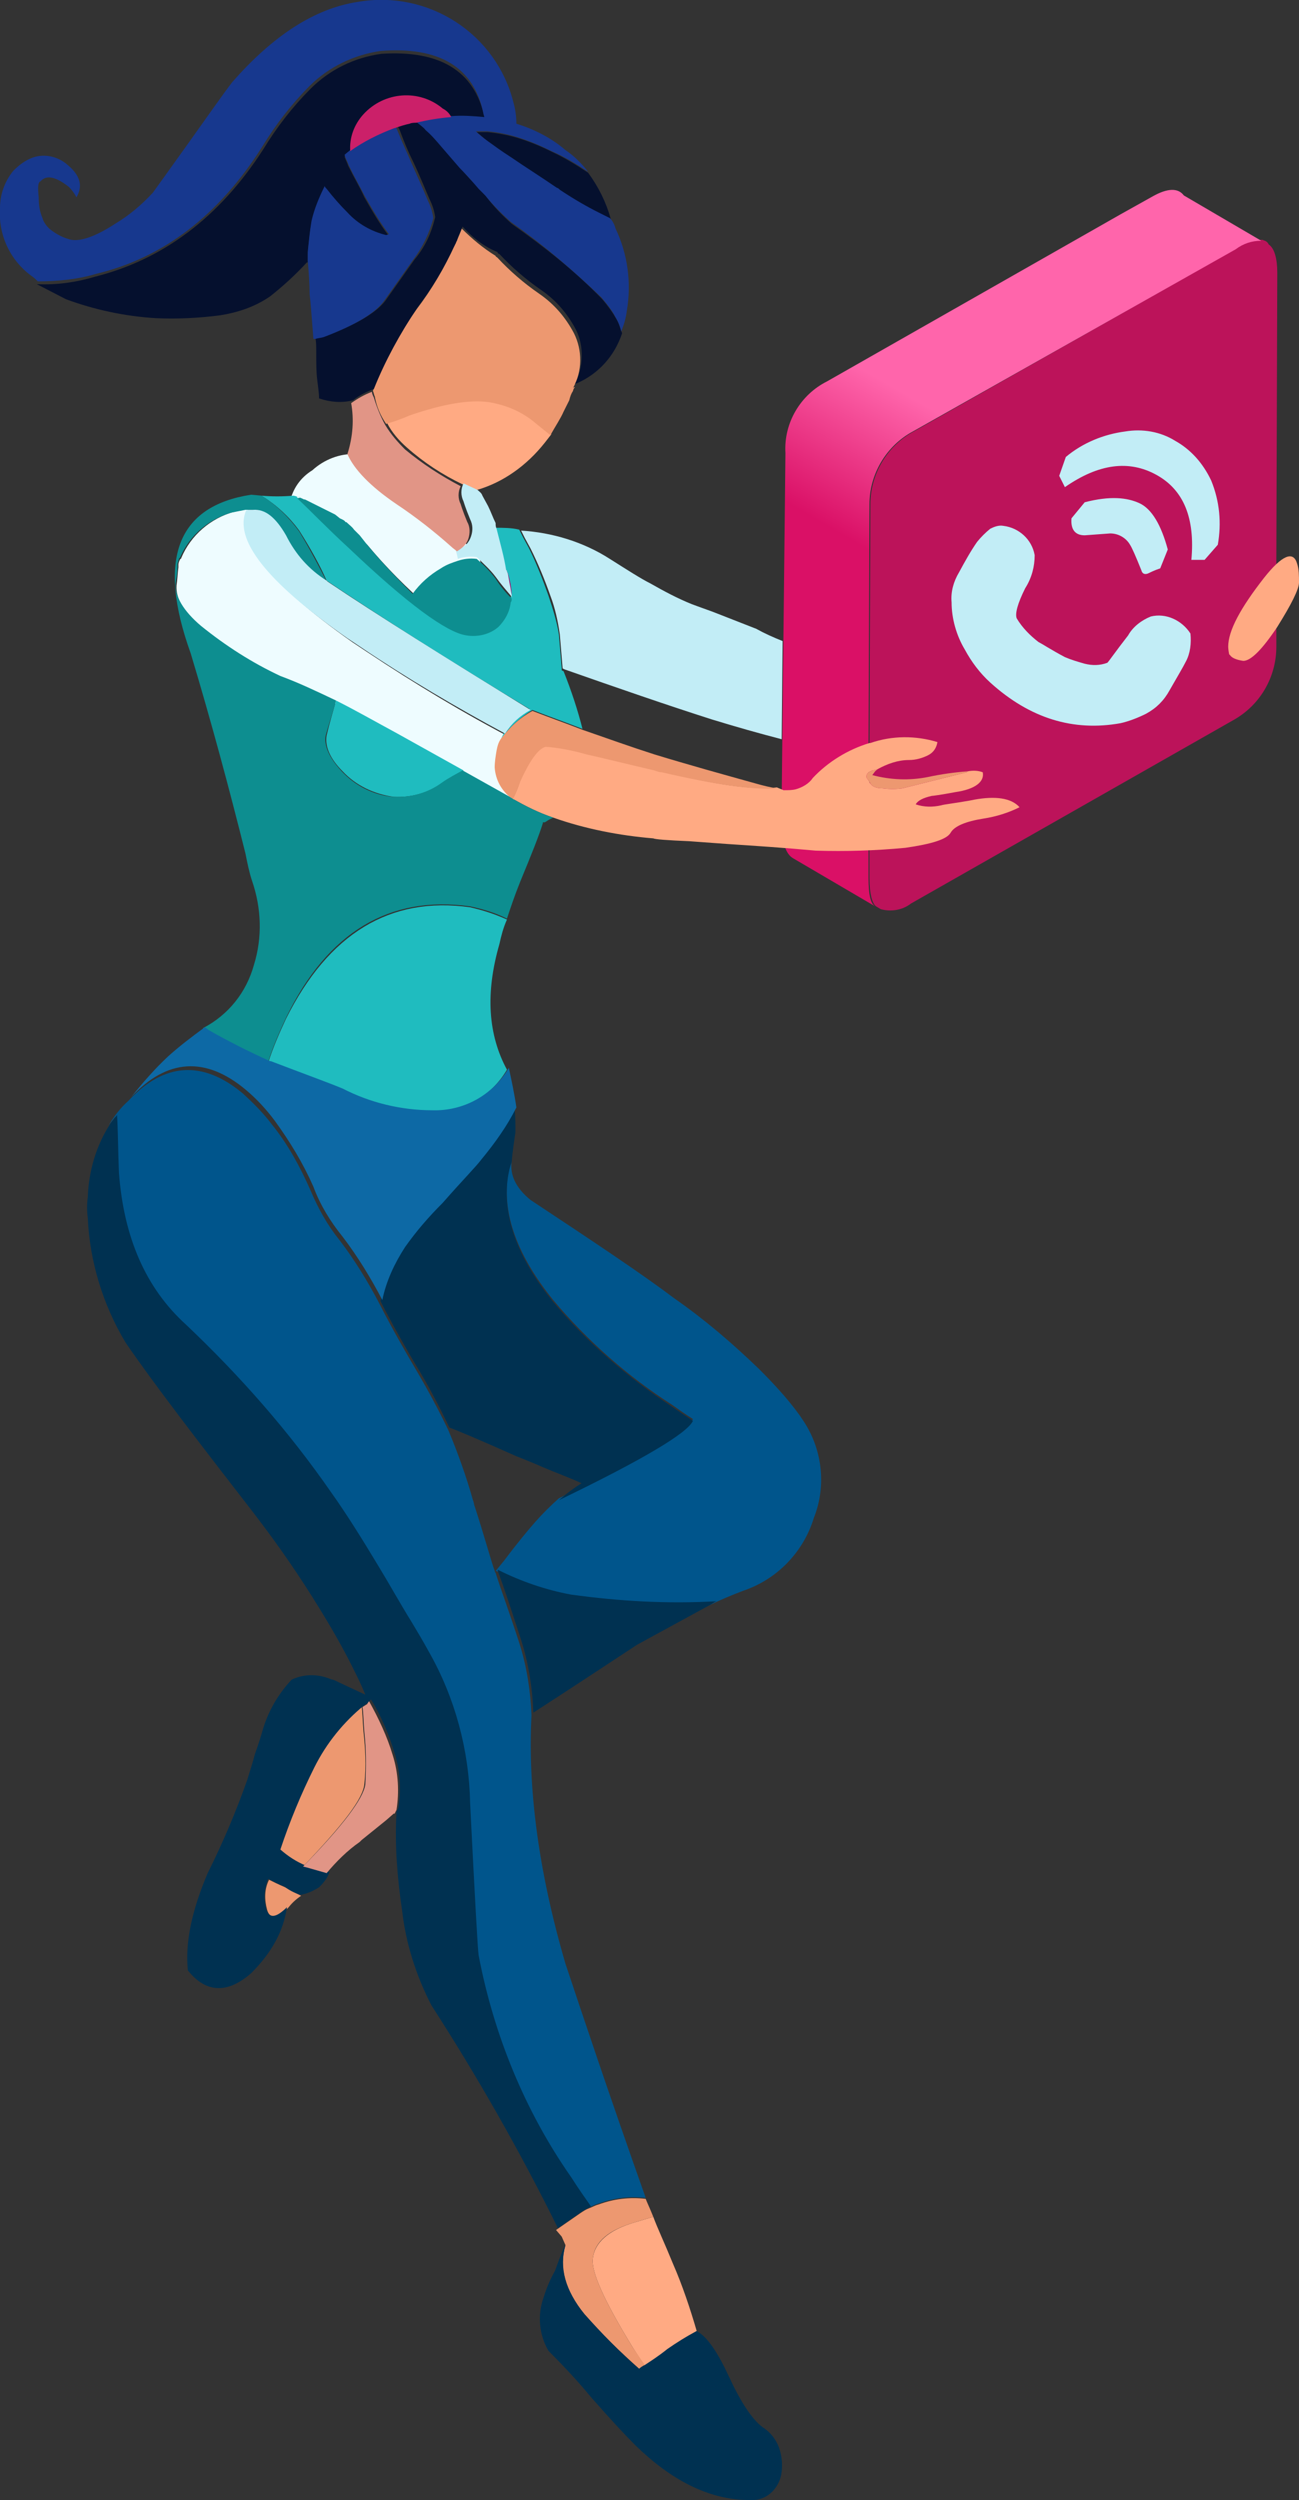 <?xml version="1.0" encoding="utf-8"?>
<!-- Generator: Adobe Illustrator 22.1.0, SVG Export Plug-In . SVG Version: 6.00 Build 0)  -->
<svg version="1.1" id="Layer_1" xmlns="http://www.w3.org/2000/svg" xmlns:xlink="http://www.w3.org/1999/xlink" x="0px" y="0px"
	 viewBox="0 0 137.6 264.8" style="enable-background:new 0 0 137.6 264.8;" xml:space="preserve">
<rect x="0" y="0" width="137.6" height="264.8" fill="#333333" stroke="none"/>
<style type="text/css">
	.st0{fill:#EEFCFF;}
	.st1{fill:#C2EDF6;}
	.st2{fill:#BC135A;}
	.st3{fill:url(#Path_1_);}
	.st4{fill:#FFAA83;}
	.st5{fill:#ED9870;}
	.st6{fill:#00558C;}
	.st7{fill:#003151;}
	.st8{fill:#05102E;}
	.st9{fill:#17388E;}
	.st10{fill:#1FBCBF;}
	.st11{fill:#0D8E90;}
	.st12{fill:#A20D71;}
	.st13{fill:#CB2069;}
	.st14{fill:#0D69A5;}
	.st15{fill:#E19586;}
</style>
<path class="st0" d="M51.2,60.5c-0.8,0.2-1.5,0.5-2.2,0.9c-1.4,0.8-2.6,1.8-3.5,3c-2.4-2.1-4.6-4.3-6.6-6.7
	c-0.2-0.2-0.4-0.3-0.5-0.5L38.1,57c-0.3-0.2-0.6-0.5-0.9-0.7c0-0.1-0.1-0.1-0.2-0.1c-0.2-0.2-0.4-0.4-0.7-0.5l-0.6-0.4L32,53.5h-0.1
	l-0.2-0.1l-1-0.2c0.3-1.4,1.1-2.6,2.4-3.4c1.2-1.1,2.9-1.8,4.6-1.7c0.8,1.7,2.8,3.6,6.2,5.7c2.4,1.5,4.7,3.1,6.8,4.9
	C50.8,59.3,51,59.9,51.2,60.5L51.2,60.5z"/>
<path class="st0" d="M26.3,53.9c-1.5,3.2,2.2,7.9,11,14.1l1.5,1c5.1,3.4,10.4,6.6,15.8,9.4c-0.1,0.2-0.2,0.4-0.3,0.6
	c-0.3,0.4-0.5,0.9-0.5,1.3c-0.2,0.6-0.3,1.2-0.3,1.9c0.1,1.3,0.7,2.5,1.8,3.3l-5.2-2.9l-7.2-4.1c-2.4-1.4-4.7-2.6-6.7-3.6
	s-4.2-2-6-2.7c-3.1-1.4-6.1-3.3-8.7-5.5c-2-1.7-2.9-3.3-2.8-4.7c0.1-0.6,0.1-1.2,0.2-1.9v-0.3c0-0.2,0.1-0.4,0.2-0.6
	c0,0,0.1,0,0.1-0.1c1-2.4,3.1-4.2,5.6-4.9C25.3,54.1,25.8,54,26.3,53.9L26.3,53.9z"/>
<circle class="st1" cx="114.8" cy="60.1" r="19.5"/>
<path id="Shape_33_" class="st2" d="M135.2,59.4v9.1c0,3.2-1.7,6.2-4.6,7.8L96.5,95.7c-0.9,0.7-2.1,0.9-3.2,0.6L92.8,96
	c-0.4-0.3-0.7-1.3-0.7-3V79.5l0.1-26.1c0-3.2,1.8-6.2,4.6-7.7L131,26.3c0.8-0.6,1.7-0.9,2.7-0.9c0.1,0,0.2,0.1,0.3,0.1
	c0.2,0.1,0.3,0.2,0.4,0.4c0.6,0.4,0.9,1.5,0.9,3L135.2,59.4z M108.6,62.3c0.7-1.1,1-2.3,1-3.5c-0.3-1.7-1.7-2.9-3.3-3.1
	c-0.5-0.1-1,0.1-1.4,0.3c-0.5,0.4-1,0.9-1.4,1.4c-0.7,1-1.3,2.1-1.9,3.2c-0.6,1-0.9,2.1-0.8,3.2c0,1.7,0.5,3.5,1.4,5
	c0.7,1.3,1.6,2.5,2.7,3.5c4.2,3.8,8.8,5.2,13.8,4.3c0.9-0.2,1.9-0.6,2.7-1c1.1-0.6,1.9-1.4,2.5-2.5c0.8-1.4,1.4-2.4,1.7-3
	c0.5-0.9,0.6-2,0.5-3c-0.9-1.4-2.6-2.2-4.2-1.8c-1,0.4-1.9,1.1-2.4,2c-1.4,1.8-2,2.7-2.2,2.9c-0.8,0.3-1.6,0.3-2.4,0.1
	c-0.7-0.2-1.4-0.4-2.1-0.7c-1.5-0.8-2.4-1.4-2.8-1.6c-0.9-0.7-1.7-1.5-2.3-2.5C107.5,65,107.8,63.9,108.6,62.3L108.6,62.3z
	 M119.7,57.7c0.2,0.3,0.6,1.2,1.2,2.7c0.1,0.4,0.4,0.5,0.8,0.3c0.2-0.1,0.6-0.3,1.2-0.5l0.8-2c-0.7-2.6-1.7-4.3-3-4.9
	c-1.3-0.6-3.1-0.8-5.8-0.1l-1.4,1.7c-0.1,1.2,0.4,1.8,1.4,1.8l2.7-0.2C118.5,56.5,119.3,57,119.7,57.7z M124.5,46.7
	c-1.6-1-3.5-1.3-5.3-1c-2.3,0.3-4.5,1.2-6.3,2.7l-0.7,2l0.6,1.2c3.6-2.5,6.8-2.9,9.7-1.3c2.9,1.6,4.1,4.6,3.7,9h1.4l1.4-1.6
	c0.4-2.3,0.2-4.6-0.7-6.8C127.4,49,126.1,47.6,124.5,46.7L124.5,46.7z"/>
<linearGradient id="Path_1_" gradientUnits="userSpaceOnUse" x1="-802.918" y1="592.647" x2="-802.471" y2="593.788" gradientTransform="matrix(41.792 0 0 -62.443 33650.457 37094.582)">
	<stop  offset="0.34" style="stop-color:#DA1066"/>
	<stop  offset="0.57" style="stop-color:#FF65AB"/>
</linearGradient>
<path id="Path_8_" class="st3" d="M92.7,96L84,90.9c-0.7-0.4-1.1-1.5-1.2-3.1v-3L83.2,48c-0.2-3.2,1.6-6.2,4.4-7.6l31.1-17.7
	l3.4-1.9c1.6-0.9,2.7-0.9,3.3-0.1l8.2,4.8c-1,0-1.9,0.3-2.7,0.9L96.7,45.7c-2.8,1.5-4.6,4.5-4.6,7.7L92,79.5V93
	C92,94.7,92.2,95.7,92.7,96z"/>
<path class="st4" d="M130.3,69.4c0,0-0.1-0.1-0.1-0.1c-0.1-0.5-0.1-0.8-0.1-0.8c0-1.7,1.3-4.1,3.8-7.3c1.9-2.4,3.1-2.9,3.5-1.5
	c0.2,0.6,0.2,1.3,0.2,2c0,0.7-0.8,2.3-2.3,4.7c-1.6,2.4-2.8,3.6-3.6,3.6C131,69.9,130.5,69.7,130.3,69.4z"/>
<path class="st4" d="M102.5,81.7c0.5-0.1,1.1-0.1,1.6,0.1c0.2,1-0.8,1.8-2.9,2.1c-1.6,0.3-2.4,0.4-2.5,0.4c-0.9,0.2-1.5,0.5-1.7,0.9
	c0.9,0.3,1.8,0.3,2.7,0.1c0.3-0.1,1.3-0.2,3-0.5l0.5-0.1c2.2-0.4,3.9-0.2,4.8,0.8c-1.2,0.6-2.5,1-3.8,1.2c-1.9,0.3-3.1,0.8-3.5,1.5
	s-2,1.2-4.8,1.6c-3.2,0.3-6.3,0.4-9.5,0.3c-3.2-0.3-6.3-0.5-9.3-0.7l-4.1-0.3c-2.4-0.1-3.6-0.2-3.8-0.3c-3.6-0.3-7.2-1-10.6-2.2
	c-1.5-0.5-2.9-1.2-4.3-2c0.3-0.5,0.5-1,0.7-1.6c0-0.1,0.1-0.2,0.1-0.3c1-2.2,1.9-3.5,2.7-3.7c1.5,0.1,2.9,0.4,4.3,0.8
	c1.8,0.4,4.2,1,7.2,1.7c0.3,0.1,0.5,0.1,0.8,0.2c5.6,1.4,9.7,2,12.2,1.7c0.2,0.1,0.5,0.2,0.7,0.3c0.5,0,0.9,0,1.3-0.1
	c0.7-0.2,1.4-0.6,1.8-1.2c1.6-1.7,3.7-3,6-3.7h0.1c2.3-0.8,4.8-0.8,7.1-0.1c-0.1,0.6-0.4,1.1-1,1.4c-0.6,0.3-1.3,0.5-2,0.5
	c-1.2,0-2.3,0.4-3.4,1c-0.2,0-0.3,0.1-0.5,0.1l-0.2,0.1c-0.3,0.1-0.5,0.4-0.4,0.7l0.3,0.4c0,0.1,0,0.1,0.1,0.2
	c0.2,0.3,0.6,0.5,1.3,0.5c0.7,0.1,1.4,0.1,2.1,0l6.8-1.7L102.5,81.7z"/>
<path class="st4" d="M50.5,51.9L49,51.3c-2.1-1-4.1-2.3-5.9-3.9c-0.8-0.7-1.6-1.6-2.1-2.6c0.7-0.2,1.5-0.5,2.5-0.9
	c3.5-1.2,6.3-1.7,8.4-1.4c1.8,0.3,3.5,1.1,4.9,2.2l1.6,1.3l-0.7,0.9C55.8,49.3,53.3,51.1,50.5,51.9L50.5,51.9z"/>
<path class="st4" d="M73.8,246.9c-1.1,0.6-2.1,1.2-3.1,2c-1,0.8-1.8,1.3-2.4,1.7l-1.3-2c-3-4.9-4.4-8-4.2-9.4c0.2-1.7,1.7-3,4.4-3.8
	l2-0.6c0.4,1.1,1.2,2.8,2.1,5C72.3,242.1,73.1,244.5,73.8,246.9z"/>
<path class="st4" d="M75.6,254.1c-0.9,0.3-1.9,0.4-2.8,0.2c-1-0.2-2-0.6-2.9-1.2c1.4-1.5,3.1-2.5,5-3c0.9,0.6,1.6,1.5,1.9,2.6
	C76.8,253.4,76.3,254,75.6,254.1L75.6,254.1z"/>
<path class="st5" d="M58.3,46.1l-1.6-1.3c-1.4-1.2-3.1-1.9-4.9-2.2c-2.1-0.3-4.9,0.2-8.4,1.4c-0.9,0.4-1.8,0.7-2.5,0.9
	c-0.6-0.9-1-1.8-1.2-2.9c-0.1-0.2-0.1-0.4-0.2-0.6c1.2-3,2.7-5.9,4.6-8.6c1.6-2.1,2.9-4.3,4-6.7c0.1-0.1,0.1-0.3,0.2-0.4
	c0.3-0.7,0.5-1.1,0.6-1.5c1.1,1.1,2.3,2.1,3.6,2.9c0,0.1,0.1,0.1,0.2,0.2c1.3,1.4,2.8,2.7,4.4,3.8c1.6,1.1,2.8,2.5,3.7,4.2
	c0.9,1.8,0.9,4-0.1,5.8c0.1-0.1,0.1-0.1,0.2-0.1c-0.1,0.1-0.2,0.3-0.2,0.4c-0.2,0.3-0.3,0.6-0.4,1l-0.6,1.2
	C59.4,44.3,58.8,45.2,58.3,46.1L58.3,46.1z"/>
<path class="st5" d="M54.1,84.5c-1-0.8-1.6-1.9-1.7-3.2c0-0.6,0.1-1.2,0.2-1.8c0.1-0.5,0.2-0.9,0.5-1.3c0.9-1.2,2-2.2,3.3-2.9
	c1.8,0.7,3.5,1.3,5.3,2c2.6,0.9,5.1,1.8,7.6,2.6c3.6,1.1,7.2,2.1,10.8,3.1c0.7,0.2,1.5,0.4,2.2,0.5c-2.5,0.2-6.6-0.4-12.2-1.7
	c-0.3,0-0.5-0.1-0.8-0.2c-3-0.7-5.4-1.3-7.2-1.7c-1.4-0.4-2.9-0.7-4.3-0.8c-0.8,0.2-1.7,1.5-2.7,3.7c0,0.1-0.1,0.2-0.1,0.3
	c-0.2,0.5-0.4,1.1-0.7,1.6C54.3,84.7,54.1,84.6,54.1,84.5L54.1,84.5z"/>
<path class="st5" d="M93,81.5c-0.1,0-0.2,0.1-0.3,0.2l-0.3,0.4c1.9,0.5,3.9,0.6,5.9,0.2c1.4-0.3,2.8-0.5,4.2-0.6l-0.1,0.1l-6.8,1.7
	c-0.7,0.1-1.4,0.1-2.1,0c-0.7,0-1.1-0.2-1.3-0.5c0-0.1-0.1-0.1-0.1-0.2l-0.3-0.4c-0.1-0.3,0.1-0.6,0.4-0.7l0.2-0.1
	C92.7,81.5,92.8,81.5,93,81.5L93,81.5z"/>
<path class="st5" d="M68.3,250.5c-0.2,0.1-0.4,0.3-0.6,0.4c-2-1.8-4-3.7-5.8-5.8c-2.1-2.5-2.7-5-2-7.3l-0.4-0.9l-0.6-0.7l2.6-1.8
	c0.3-0.2,0.6-0.4,0.9-0.5c0.3-0.1,0.6-0.3,1-0.4c1.6-0.6,3.3-0.8,5-0.6c0.1,0.3,0.4,0.9,0.8,1.9l-2,0.6c-2.7,0.8-4.2,2-4.4,3.8
	c-0.2,1.4,1.2,4.5,4.2,9.4L68.3,250.5z"/>
<path class="st5" d="M32.1,197.7c-1-0.4-1.9-1-2.7-1.7c1-3,2.2-5.9,3.6-8.7c1.3-2.5,3.1-4.8,5.3-6.6c0.1,0.6,0.1,1.5,0.2,2.7
	c0.2,1.8,0.3,3.7,0.1,5.5C38.5,190.5,36.3,193.3,32.1,197.7L32.1,197.7z"/>
<path class="st5" d="M30.5,202.1c-1.2,1.1-1.9,1.2-2.2,0.2c-0.3-1.1-0.3-2.2,0.2-3.2c0.4,0.2,1,0.5,1.7,0.8c0.6,0.3,1.1,0.6,1.7,0.9
	C31.3,201.2,30.9,201.6,30.5,202.1L30.5,202.1z"/>
<path class="st6" d="M80.4,145c1.5,1.5,3,3.1,4.3,4.9l0.2,0.3c2.2,3.1,2.7,7.1,1.3,10.6c-1.1,3.6-3.9,6.5-7.5,7.7
	c-1.3,0.5-2.5,1-3.7,1.6c0.2-0.1,0.5-0.3,0.7-0.4c-5.1,0.2-10.3,0-15.4-0.7c-2.7-0.5-5.3-1.3-7.7-2.6h-0.1l0.9-1.1
	c1.5-2,2.6-3.3,3.3-4.1c0.8-0.9,1.6-1.7,2.5-2.5l0,0c8.9-4.3,13.6-7.1,14.2-8.4c-0.8-0.5-1.5-1-2.2-1.5c-4.7-3-9-6.8-12.6-11.1
	c-3.8-4.7-5.4-9.1-4.8-13.2c0.1-0.5,0.2-1.1,0.4-1.6v0.1c-0.2,1.4,0.4,2.8,2,4.1c6.8,4.5,11.9,7.9,15.2,10.4
	C74.7,139.8,77.6,142.3,80.4,145L80.4,145z"/>
<path class="st6" d="M68.4,232.8c-1.7-0.2-3.4,0-5,0.6c-0.4,0.1-0.7,0.3-1,0.4c-0.7-1-1.4-2-2.1-3.1c-4.9-7.1-8.2-15.1-9.8-23.5
	c-0.1-0.7-0.4-6.1-0.9-16.1c-0.2-5.7-1.7-11.2-4.4-16.1c-0.6-1.1-1.2-2.1-1.8-3.1c-1.2-2.1-2.4-4.1-3.5-5.9c-1.9-3.1-3.5-5.7-5-7.8
	c-4.5-6.4-9.6-12.3-15.4-17.7c-4.2-4-6.6-9.3-7.1-16.1c-0.1-2.5-0.1-4.5-0.2-6.1l-0.7,0.9c0.6-1,1.3-1.9,2.1-2.6
	c3.8-4.1,7.9-4.3,12.1-0.8c1.1,1,2.2,2.1,3.1,3.3c1.7,2.1,3,4.5,4.1,7c0.8,1.9,1.8,3.7,3.1,5.3c1.6,2.1,3,4.4,4.2,6.7
	c0.5,1,1.7,3.3,3.7,6.7c1.3,2.2,2.5,4.4,3.6,6.7c1,2.4,1.9,4.9,2.6,7.4c0.1,0.2,0.1,0.5,0.2,0.7c1,3.1,1.6,5.3,2,6.5
	c0.1,0.2,0.1,0.4,0.2,0.5c0.5,1.6,1.4,4,2.5,7.4c0.8,2.5,1.2,5.1,1.3,7.7c-0.4,7.6,0.7,16.4,3.6,26.3
	C61.7,213.4,64.5,221.8,68.4,232.8z"/>
<path class="st7" d="M57.5,155.4c-0.9-0.4-1.9-0.8-2.9-1.2c-3.8-1.7-6.2-2.7-7-3c-1.1-2.3-2.3-4.6-3.6-6.7c-2-3.4-3.2-5.7-3.7-6.7
	c0.5-2,1.3-3.9,2.4-5.6c1.2-1.7,2.5-3.2,4-4.7c2.1-2.3,3.5-3.8,4.1-4.6c1.4-1.7,2.7-3.6,3.7-5.5c0.1,0.8,0.1,1.6,0.1,2.5
	c-0.1,0.8-0.3,1.9-0.4,3.2c-0.2,0.5-0.3,1-0.4,1.6c-0.6,4.1,1,8.5,4.8,13.2c3.6,4.3,7.9,8,12.6,11.1c0.7,0.5,1.5,1,2.2,1.5
	c-0.6,1.3-5.3,4.1-14.2,8.4c0.8-0.7,1.6-1.3,2.4-1.8C60.3,156.5,58.9,156,57.5,155.4L57.5,155.4z"/>
<path class="st7" d="M31.8,200.7c-0.6-0.2-1.2-0.5-1.7-0.9c-0.8-0.3-1.3-0.6-1.7-0.8c-0.4,1-0.5,2.1-0.2,3.2c0.3,1,1,1,2.2-0.2
	c-0.2,1.3-0.6,2.5-1.2,3.6c-0.7,1.3-1.6,2.4-2.6,3.4c-2.5,2.2-4.8,2.1-6.7-0.3c-0.3-2.9,0.4-6.3,2.1-10.3c1.6-3.2,3-6.5,4.2-9.9
	c0.3-1,0.6-1.9,0.8-2.7c0.4-1.1,0.7-2.1,0.9-2.8c0.6-1.9,1.6-3.6,3-5.1c1.3-0.6,2.7-0.6,4-0.1c0.2,0.1,0.4,0.1,0.6,0.2
	c0.6,0.3,1.7,0.8,3.2,1.5c-0.4-1-0.9-2-1.4-3c-1-2-2.2-4.1-3.5-6.2c-1.9-3.1-4.2-6.5-6.9-10c-6.2-8-10.8-14-13.6-18.1
	c-2.4-4-3.8-8.6-4-13.2c-0.1-0.7-0.1-1.5,0-2.2c0.1-2.8,0.9-5.5,2.4-7.8l0.7-0.9c0.1,1.6,0.1,3.6,0.2,6.1c0.5,6.8,2.8,12.2,7.1,16.1
	c5.7,5.4,10.9,11.3,15.4,17.8c1.5,2.1,3.2,4.8,5,7.8c1.1,1.8,2.2,3.8,3.5,5.9c0.6,1,1.2,2,1.8,3.1c2.8,4.9,4.3,10.5,4.4,16.1
	c0.5,10,0.8,15.4,0.9,16.1c1.6,8.4,4.9,16.5,9.8,23.5c0.7,1.1,1.4,2.1,2.1,3.1c-0.3,0.2-0.6,0.3-0.9,0.5l-2.6,1.8
	c-4-8.1-8.5-16-13.4-23.6c-1.6-3.1-2.7-6.5-3.1-10c-0.5-3.4-0.8-6.9-0.6-10.4v-0.1l0.2-0.4c0.3-1.9,0.2-3.9-0.4-5.8
	c-0.6-2-1.4-3.9-2.5-5.7l-0.1,0.1c0,0-0.1,0.1-0.1,0.2c-0.2,0.1-0.3,0.2-0.5,0.3c-2.2,1.8-4,4-5.3,6.6c-1.4,2.8-2.6,5.7-3.6,8.7
	c0.8,0.7,1.7,1.3,2.7,1.7l0.4,0.1l2.1,0.6c-0.2,0.6-0.6,1.1-1.1,1.6C33,200.4,32.4,200.6,31.8,200.7L31.8,200.7z"/>
<path class="st7" d="M56.5,181.4c-0.1-2.6-0.5-5.2-1.3-7.7c-1.1-3.4-1.9-5.8-2.5-7.4h0.1c2.4,1.2,5,2.1,7.7,2.6
	c5.1,0.7,10.2,1,15.4,0.7c-0.3,0.1-0.5,0.3-0.7,0.4l-7.7,4.2C64.9,175.9,61.3,178.3,56.5,181.4L56.5,181.4z"/>
<path class="st7" d="M59.9,237.8c-0.7,2.4,0,4.8,2,7.3c1.8,2,3.7,4,5.8,5.8c0.2-0.2,0.4-0.3,0.6-0.4c0.6-0.4,1.4-0.9,2.4-1.7
	c1-0.7,2-1.3,3.1-1.9c1.1,0.6,2.2,2.2,3.4,4.8c1.3,2.8,2.5,4.6,3.6,5.4c0.8,0.5,1.4,1.3,1.7,2.1c0.3,0.8,0.4,1.7,0.3,2.6
	c-0.1,0.9-0.5,1.7-1.2,2.3s-1.6,0.8-2.5,0.7c-4.1-0.1-8-2.1-11.8-5.8c-1-1-2.6-2.7-4.7-5.1c-1.4-1.7-2.9-3.3-4.5-4.9
	c-1-1.7-1.2-3.8-0.5-5.7c0.3-1,0.7-1.9,1.2-2.8C59.4,238.8,59.8,237.9,59.9,237.8z"/>
<path class="st7" d="M75.6,254.1c0.7-0.2,1.2-0.7,1.3-1.5c-0.3-1.1-1-2-1.9-2.6c-1.9,0.5-3.7,1.5-5,3c0.8,0.6,1.8,1,2.9,1.2
	C73.7,254.5,74.7,254.5,75.6,254.1z"/>
<path class="st8" d="M62.3,18.3L62.3,18.3c1.1,1.5,1.9,3.1,2.4,4.9c-0.4-0.2-0.8-0.4-1.2-0.6c-1.2-0.6-2.6-1.4-4.1-2.4
	c-0.1-0.1-0.2-0.1-0.3-0.2c-1.9-1.2-3.5-2.3-4.8-3.2c-1.1-0.7-1.9-1.3-2.6-1.8c-0.4-0.3-0.8-0.7-1.2-1c0.4,0,0.8,0,1.2,0
	c1,0.1,2.1,0.3,3.1,0.6c1.3,0.4,2.5,0.9,3.7,1.5C59.8,16.7,61.1,17.5,62.3,18.3L62.3,18.3z"/>
<path class="st8" d="M44.1,12.9c0.3,0.2,0.6,0.5,1,0.8c0.5,0.5,1.1,1.1,1.7,1.8l1.9,2.2c0.7,0.9,1.4,1.6,2,2.2l0.8,0.9
	c0.8,1.1,1.7,2,2.7,2.9c3.4,2.4,6.7,5,9.6,8c0.6,0.7,1.1,1.4,1.5,2.1c0.3,0.5,0.4,1,0.6,1.5c-0.8,2.4-2.5,4.3-4.8,5.3
	c-0.1,0-0.2,0-0.2,0.1c0.9-1.8,1-4,0.1-5.8c-0.9-1.7-2.1-3.1-3.7-4.2c-1.6-1.1-3.1-2.4-4.4-3.8c-0.1,0-0.2-0.1-0.2-0.2
	C51.2,26.1,50,25.1,49,24c-0.1,0.3-0.4,0.8-0.6,1.5c-0.1,0.1-0.1,0.3-0.2,0.4c-1.1,2.4-2.4,4.6-4,6.7c-1.8,2.7-3.4,5.6-4.6,8.6
	c-0.8,0.3-1.6,0.7-2.2,1.2c-1.2,0.3-2.4,0.2-3.6-0.2c0-0.5-0.1-1.2-0.2-2s-0.1-1.8-0.1-2.6s0-1.5-0.1-1.8h0.2l0,0
	c0.3-0.1,0.6-0.2,0.9-0.2c3.4-1.3,5.6-2.6,6.5-4c1.2-1.7,2.2-3.1,2.9-4.1c1.1-1.3,1.8-2.8,2.2-4.5c-0.1-0.7-0.3-1.3-0.6-1.9
	c-0.4-0.9-0.9-2.2-1.7-3.9c-0.6-1.2-1-2.2-1.3-3c-0.1-0.3-0.2-0.5-0.3-0.7l-0.2-0.2c0.6-0.2,1.2-0.4,1.7-0.5
	C43.7,12.9,43.9,12.9,44.1,12.9L44.1,12.9z"/>
<path class="st8" d="M37.2,16c-0.2,0.2-0.5,0.4-0.7,0.6c0.1,0.3,0.3,0.7,0.4,1c0.6,1.2,1.2,2.2,1.7,3.3c0.8,1.4,1.6,2.8,2.6,4.1
	l-0.3,0.1c-1.6-0.4-3-1.2-4.1-2.4c-0.8-0.8-1.6-1.6-2.2-2.5c-0.1-0.1-0.2-0.2-0.2-0.3c-0.6,1.2-1.1,2.4-1.4,3.7
	c-0.2,1.1-0.3,2.2-0.4,3.3c0,0.3,0,0.6,0,0.9h-0.1c-1.2,1.3-2.5,2.5-3.9,3.6c-1.6,1.1-3.4,1.7-5.3,2c-2.3,0.3-4.6,0.4-6.8,0.3
	c-3.3-0.2-6.5-0.9-9.5-2l-3.1-1.6c2.1,0.1,4.2-0.2,6.2-0.8c7.1-1.8,13.1-6.2,17.8-13.5c1.4-2.3,3.1-4.5,5-6.4c2-2,4.6-3.3,7.5-3.7
	c6.2-0.4,9.8,1.8,10.9,6.6c0,0.1,0.1,0.3,0.1,0.4c-1.2-0.2-2.4-0.2-3.5-0.1c-0.3-0.4-0.6-0.7-0.9-1c-2.5-2.1-6.2-1.8-8.4,0.6
	C37.6,13.1,37.1,14.5,37.2,16L37.2,16z"/>
<path class="st9" d="M32.6,27.6c0-0.3,0-0.6,0-0.9c0.1-1,0.2-2.1,0.4-3.3c0.3-1.3,0.8-2.5,1.4-3.7c0,0.1,0.1,0.2,0.2,0.3
	c0.7,0.9,1.4,1.7,2.2,2.5c1.1,1.2,2.5,2,4.1,2.4l0.3-0.1c-1-1.3-1.8-2.7-2.6-4.1c-0.5-1-1.1-2-1.7-3.3c-0.1-0.3-0.3-0.6-0.4-1
	c0.2-0.2,0.5-0.4,0.7-0.6c1.4-1,2.9-1.8,4.6-2.4l0.2,0.2c0.1,0.2,0.2,0.5,0.3,0.7c0.3,0.8,0.8,1.8,1.3,3c0.7,1.6,1.3,2.9,1.7,3.9
	c0.3,0.6,0.5,1.2,0.6,1.9c-0.4,1.6-1.2,3.2-2.2,4.5c-0.7,1-1.7,2.4-2.9,4.1c-0.9,1.4-3.1,2.7-6.5,4c-0.3,0.1-0.6,0.1-0.9,0.2l0,0
	h-0.2c-0.2-2.5-0.3-4-0.4-4.7C32.8,30.1,32.7,28.8,32.6,27.6L32.6,27.6z"/>
<path class="st9" d="M44.1,12.9c1.2-0.3,2.5-0.5,3.7-0.6c1.2-0.1,2.4,0,3.5,0.1c0-0.1-0.1-0.3-0.1-0.4c-1-4.9-4.7-7.1-10.9-6.6
	c-2.8,0.4-5.5,1.7-7.5,3.7c-1.9,1.9-3.6,4.1-5,6.4C23.2,22.8,17.3,27.3,10.2,29c-2,0.6-4.1,0.8-6.2,0.8c-0.2-0.2-0.4-0.4-0.7-0.6
	C1,27.5-0.2,24.8,0,22c0-1.4,0.5-2.8,1.4-3.9c0.5-0.5,1.1-1,1.8-1.3c1.3-0.6,2.9-0.3,4,0.7c1.3,1.1,1.6,2.2,0.9,3.4
	c-0.2-0.4-0.5-0.8-0.8-1.1c-1.4-1.1-2.4-1.3-3-0.6C4,19.3,4,19.9,4.1,20.9c0,0.8,0.1,1.5,0.4,2.2c0.1,0.4,0.4,0.8,0.7,1.1
	c0.6,0.5,1.3,0.9,2,1.1c1,0.4,2.7-0.1,5-1.6c1.5-0.9,2.8-2,4-3.3c0.5-0.7,1.8-2.5,3.8-5.3s3.6-5.1,4.6-6.4c4.3-4.9,8.7-7.8,13.3-8.5
	c7.5-1.3,14.7,3.4,16.5,10.7c0.2,0.7,0.3,1.5,0.3,2.2c1.9,0.6,3.7,1.5,5.2,2.8c0.9,0.6,1.7,1.4,2.4,2.3c-1.2-0.8-2.5-1.6-3.9-2.2
	c-1.2-0.6-2.4-1.1-3.7-1.5c-1-0.3-2-0.5-3.1-0.6c-0.4,0-0.8,0-1.2,0c0.4,0.4,0.8,0.7,1.2,1c0.7,0.5,1.5,1.1,2.6,1.8
	c1.3,0.9,2.9,1.9,4.8,3.2c0.1,0,0.2,0.1,0.3,0.2c1.5,1,2.9,1.8,4.1,2.4c0.4,0.2,0.8,0.4,1.2,0.6c0.3,0.3,0.5,0.7,0.6,1.1
	c1.3,2.7,1.7,5.8,1.2,8.7c-0.1,0.8-0.3,1.5-0.6,2.2c-0.1-0.5-0.3-1-0.6-1.5c-0.4-0.8-1-1.5-1.5-2.1c-3-2.9-6.2-5.6-9.6-8
	c-1-0.9-1.9-1.8-2.7-2.8L50.7,20c-0.6-0.7-1.2-1.4-2-2.2l-1.9-2.2c-0.6-0.7-1.1-1.3-1.7-1.8C44.8,13.4,44.4,13.2,44.1,12.9
	L44.1,12.9z"/>
<path class="st10" d="M53.7,113.3c-1.7,2.9-4.8,4.6-8.1,4.5c-3.3,0-6.6-0.8-9.5-2.3c-1.6-0.6-4.2-1.6-7.6-2.9h-0.1
	c0.5-1.6,1.2-3.2,1.9-4.7c4.5-9,11-13,19.5-11.8c1.3,0.3,2.6,0.7,3.9,1.3c-0.4,0.9-0.6,1.7-0.8,2.6
	C51.4,105.2,51.7,109.6,53.7,113.3z"/>
<path class="st10" d="M59.2,67.2l0.3,3.6V71l0.2,0.1c0.8,2,1.5,4.1,2,6.1c-1.8-0.7-3.5-1.3-5.3-2C55.1,76,54,77,53.1,78.2
	c0.1-0.2,0.2-0.4,0.3-0.6c0.7-1,1.6-1.9,2.7-2.5c-9.1-5.5-16.3-10.1-21.5-13.6c-0.7-1.6-1.7-3.4-2.9-5.3c-1.1-1.5-2.4-2.7-4-3.7
	c1.1,0.1,2.2,0.1,3.4,0l0.8,0.2c-0.2,0-0.3-0.1-0.5-0.1c1.3,1.3,3.2,3,5.5,5.3c6.1,5.9,10.3,8.9,12.4,9.2c1.2,0.2,2.4-0.1,3.4-0.9
	c0.7-0.7,1.2-1.6,1.3-2.6c0-0.1,0.1-0.3,0.1-0.4l0.1,0.1c-0.1-0.1-0.1-0.2-0.1-0.3l0,0c0-0.9-0.2-1.7-0.4-2.5
	c-0.1-0.1-0.1-0.2-0.2-0.3c-0.3-1.3-0.6-2.7-1-4.3c0.8,0,1.7,0,2.5,0.2l0.4,0.8l0.6,1.1c0.8,1.6,1.5,3.4,2.1,5.1
	C58.6,64.6,59,65.9,59.2,67.2z"/>
<path class="st10" d="M35.6,74.2c2,1,4.1,2.2,6.5,3.5l7,3.9c-0.8,0.4-1.5,0.8-2.2,1.3c-1.5,1.1-3.4,1.6-5.2,1.5
	c-2.1-0.3-4-1.2-5.4-2.7c-1.3-1.3-1.9-2.6-1.7-3.8C34.9,76.6,35.3,75.3,35.6,74.2z"/>
<path class="st11" d="M35.6,74.2c-0.3,1.1-0.7,2.3-1.1,3.7c-0.2,1.1,0.4,2.4,1.7,3.8c1.4,1.5,3.3,2.5,5.4,2.7
	c1.9,0.1,3.7-0.4,5.2-1.5c0.7-0.5,1.5-0.9,2.2-1.3l5,2.8c0.1,0.1,0.2,0.1,0.3,0.2c1.4,0.8,2.8,1.5,4.3,2l-0.4,0.2
	c-0.2,0.1-0.3,0.2-0.5,0.3c-0.1,0-0.1,0-0.2,0l0,0v0.1c-0.4,1.3-1.2,3.3-2.4,6.2c-0.6,1.5-1,2.7-1.4,3.9c-1.2-0.6-2.5-1-3.9-1.3
	c-8.5-1.2-15.1,2.7-19.5,11.8c-0.7,1.5-1.4,3.1-1.9,4.7c-2.2-1-4.4-2.1-6.5-3.3l-0.4-0.3c2.7-1.4,4.6-3.8,5.4-6.7
	c0.9-2.9,0.8-6-0.2-8.9c-0.3-0.9-0.5-1.9-0.7-2.9c-1.7-6.8-3.6-13.9-5.8-21.2c-3.6-10-1.4-15.6,6.4-16.8l1.1,0.1
	c1.6,1,2.9,2.3,4,3.8c1.2,2,2.1,3.7,2.9,5.3l-0.1-0.1c-1.8-1.2-3.3-2.9-4.3-4.8c-1-1.9-2.2-2.8-3.5-2.7c-0.2,0-0.4,0-0.7,0
	c-0.5,0.1-1,0.2-1.5,0.3c-2.4,0.7-4.4,2.4-5.4,4.7c0,0.1-0.1,0.1-0.1,0.1c-0.1,0.2-0.1,0.4-0.2,0.6V60c0,0.6-0.1,1.2-0.2,1.8
	c-0.1,1.3,0.8,2.9,2.7,4.5c2.6,2.1,5.4,3.9,8.4,5.3C31.6,72.3,33.5,73.2,35.6,74.2z"/>
<path class="st11" d="M32,52.8l0.2,0.1h0.1l3.2,1.6l0.5,0.4c0.2,0.1,0.5,0.2,0.6,0.4c0.1,0,0.1,0,0.2,0.1c0.2,0.2,0.5,0.4,0.7,0.7
	l0.2,0.2c0.1,0.1,0.3,0.3,0.4,0.4c1.7,2.2,3.6,4.2,5.6,6.2c0.8-1.1,1.8-2,3-2.7c0.6-0.4,1.2-0.6,1.8-0.8c0.6-0.2,1.3-0.3,2-0.2
	c0.7,0.6,1.4,1.3,2,2.1c0.5,0.8,1.1,1.5,1.7,2.1c0,0.2,0,0.3-0.1,0.4c-0.1,1-0.6,1.9-1.3,2.6c-0.9,0.8-2.2,1.1-3.4,0.9
	c-2.1-0.3-6.3-3.4-12.4-9.2c-2.4-2.2-4.2-4.1-5.5-5.3C31.7,52.7,31.8,52.7,32,52.8L32,52.8z"/>
<path class="st12" d="M54.2,63.1c-0.1-0.3-0.1-0.7-0.2-1.1l-0.2-1.1c0-0.1-0.1-0.2-0.1-0.3c0-0.1,0-0.2-0.1-0.2l0,0
	c0,0.1,0.1,0.2,0.2,0.3C54,61.4,54.2,62.2,54.2,63.1L54.2,63.1z"/>
<path id="Path_2_" class="st13" d="M47.8,12.4c-1.2,0.1-2.5,0.3-3.7,0.6c-0.2,0-0.5,0-0.7,0.1c-0.5,0.1-1.1,0.3-1.7,0.5
	c-1.6,0.6-3.2,1.4-4.6,2.4c-0.1-1.4,0.4-2.8,1.4-3.9c2.2-2.4,5.9-2.7,8.4-0.6C47.3,11.7,47.6,12,47.8,12.4z"/>
<path id="Path_3_" class="st14" d="M54.7,117.3c-1,2-2.3,3.8-3.7,5.5c-0.6,0.8-2,2.2-4.1,4.6c-1.5,1.5-2.8,3-4,4.7
	c-1.1,1.7-2,3.6-2.4,5.6c-1.2-2.3-2.6-4.6-4.2-6.7c-1.3-1.6-2.4-3.4-3.1-5.3c-1.1-2.5-2.5-4.8-4.1-7c-0.9-1.2-1.9-2.3-3.1-3.3
	c-4.2-3.5-8.3-3.3-12.1,0.8c1.2-1.5,2.5-3,3.9-4.3c1.1-1,2.4-2,3.9-3.1l0.4,0.3c2.1,1.2,4.3,2.3,6.5,3.3h0.1
	c3.4,1.3,5.9,2.2,7.6,2.9c2.9,1.5,6.2,2.3,9.5,2.3c3.3,0.1,6.4-1.6,8.1-4.5C54.2,114.5,54.5,115.9,54.7,117.3z"/>
<path id="Shape_30_" class="st1" d="M26.1,54c0.2,0,0.4,0,0.7,0c1.3-0.1,2.4,0.8,3.5,2.7c1,2,2.4,3.6,4.3,4.8l0.1,0.1
	c5.2,3.5,12.4,8,21.5,13.6c-1.1,0.6-2,1.4-2.7,2.5c-5.2-2.8-10.3-5.8-15.2-9.1l-1.5-1C28.2,61.6,24.7,57.1,26.1,54z M48.5,59.2
	c-0.1-0.6-0.3-1.1-0.4-1.6c0.2,0.2,0.4,0.3,0.6,0.5c0.6-0.2,1-0.7,1.2-1.3c0.2-0.6,0.2-1.2-0.1-1.8c-0.5-1.2-0.7-1.9-0.7-1.9
	c-0.3-0.6-0.3-1.3,0-1.9l1.5,0.7c0.2,0.2,0.4,0.3,0.5,0.6l0.6,1.1c0.3,0.6,0.5,1.2,0.8,1.8c0,0.2,0,0.4,0.1,0.6c0.4,1.6,0.8,3,1,4.3
	l0,0c0,0.1,0.1,0.1,0.1,0.2c0,0.1,0.1,0.2,0.1,0.3l0.2,1.1c0.1,0.4,0.1,0.7,0.2,1.1l0,0c0,0.1,0,0.2,0.1,0.3l-0.1-0.1
	c-0.6-0.7-1.2-1.4-1.7-2.1c-0.6-0.8-1.3-1.4-2-2.1C49.7,58.9,49,59,48.5,59.2L48.5,59.2z M82.9,67.9l-0.1,10.4
	c-2.3-0.6-4.8-1.3-7.4-2.1c-4.7-1.5-9.9-3.3-15.6-5.3l-0.2-0.1l-0.3-3.6c-0.2-1.4-0.5-2.8-1-4.1c-0.6-1.7-1.3-3.4-2.1-5L55.6,57
	l-0.4-0.8c3.3,0.2,6.6,1.2,9.4,3c1.9,1.2,3.3,2.1,4.3,2.6c1.4,0.8,2.9,1.6,4.4,2.2c0,0,0.8,0.3,2.2,0.8l4.6,1.8
	C81,67.1,81.9,67.5,82.9,67.9L82.9,67.9z"/>
<path id="Shape_31_" class="st15" d="M37.2,42.7c0.7-0.5,1.4-0.9,2.2-1.2c0,0.2,0.1,0.4,0.2,0.6c0.3,1,0.7,2,1.2,2.9
	c0.6,1,1.3,1.8,2.1,2.6c1.8,1.5,3.8,2.8,5.9,3.9c-0.3,0.6-0.3,1.3,0,1.9c0,0,0.2,0.7,0.7,1.9c0.3,0.5,0.3,1.2,0.1,1.8
	c-0.2,0.6-0.7,1-1.2,1.3c-0.2-0.2-0.4-0.3-0.6-0.5c-1.8-1.6-3.7-3.1-5.8-4.5c-2.8-1.9-4.5-3.7-5.2-5.3
	C37.4,46.2,37.5,44.4,37.2,42.7L37.2,42.7z M41.7,192.1l-0.8,0.7l-2.6,2.1l-0.2,0.2c-1.3,0.9-2.5,2.1-3.5,3.3l-2.1-0.6l-0.4-0.1
	c4.2-4.3,6.4-7.2,6.6-8.7c0.1-1.8,0.1-3.7-0.1-5.5c-0.1-1.2-0.1-2.1-0.2-2.7c0.2-0.1,0.3-0.2,0.5-0.3c0-0.1,0.1-0.1,0.1-0.2l0.1-0.1
	c1,1.8,1.9,3.7,2.5,5.7c0.6,1.9,0.7,3.9,0.4,5.8l-0.2,0.4V192.1z"/>
</svg>
